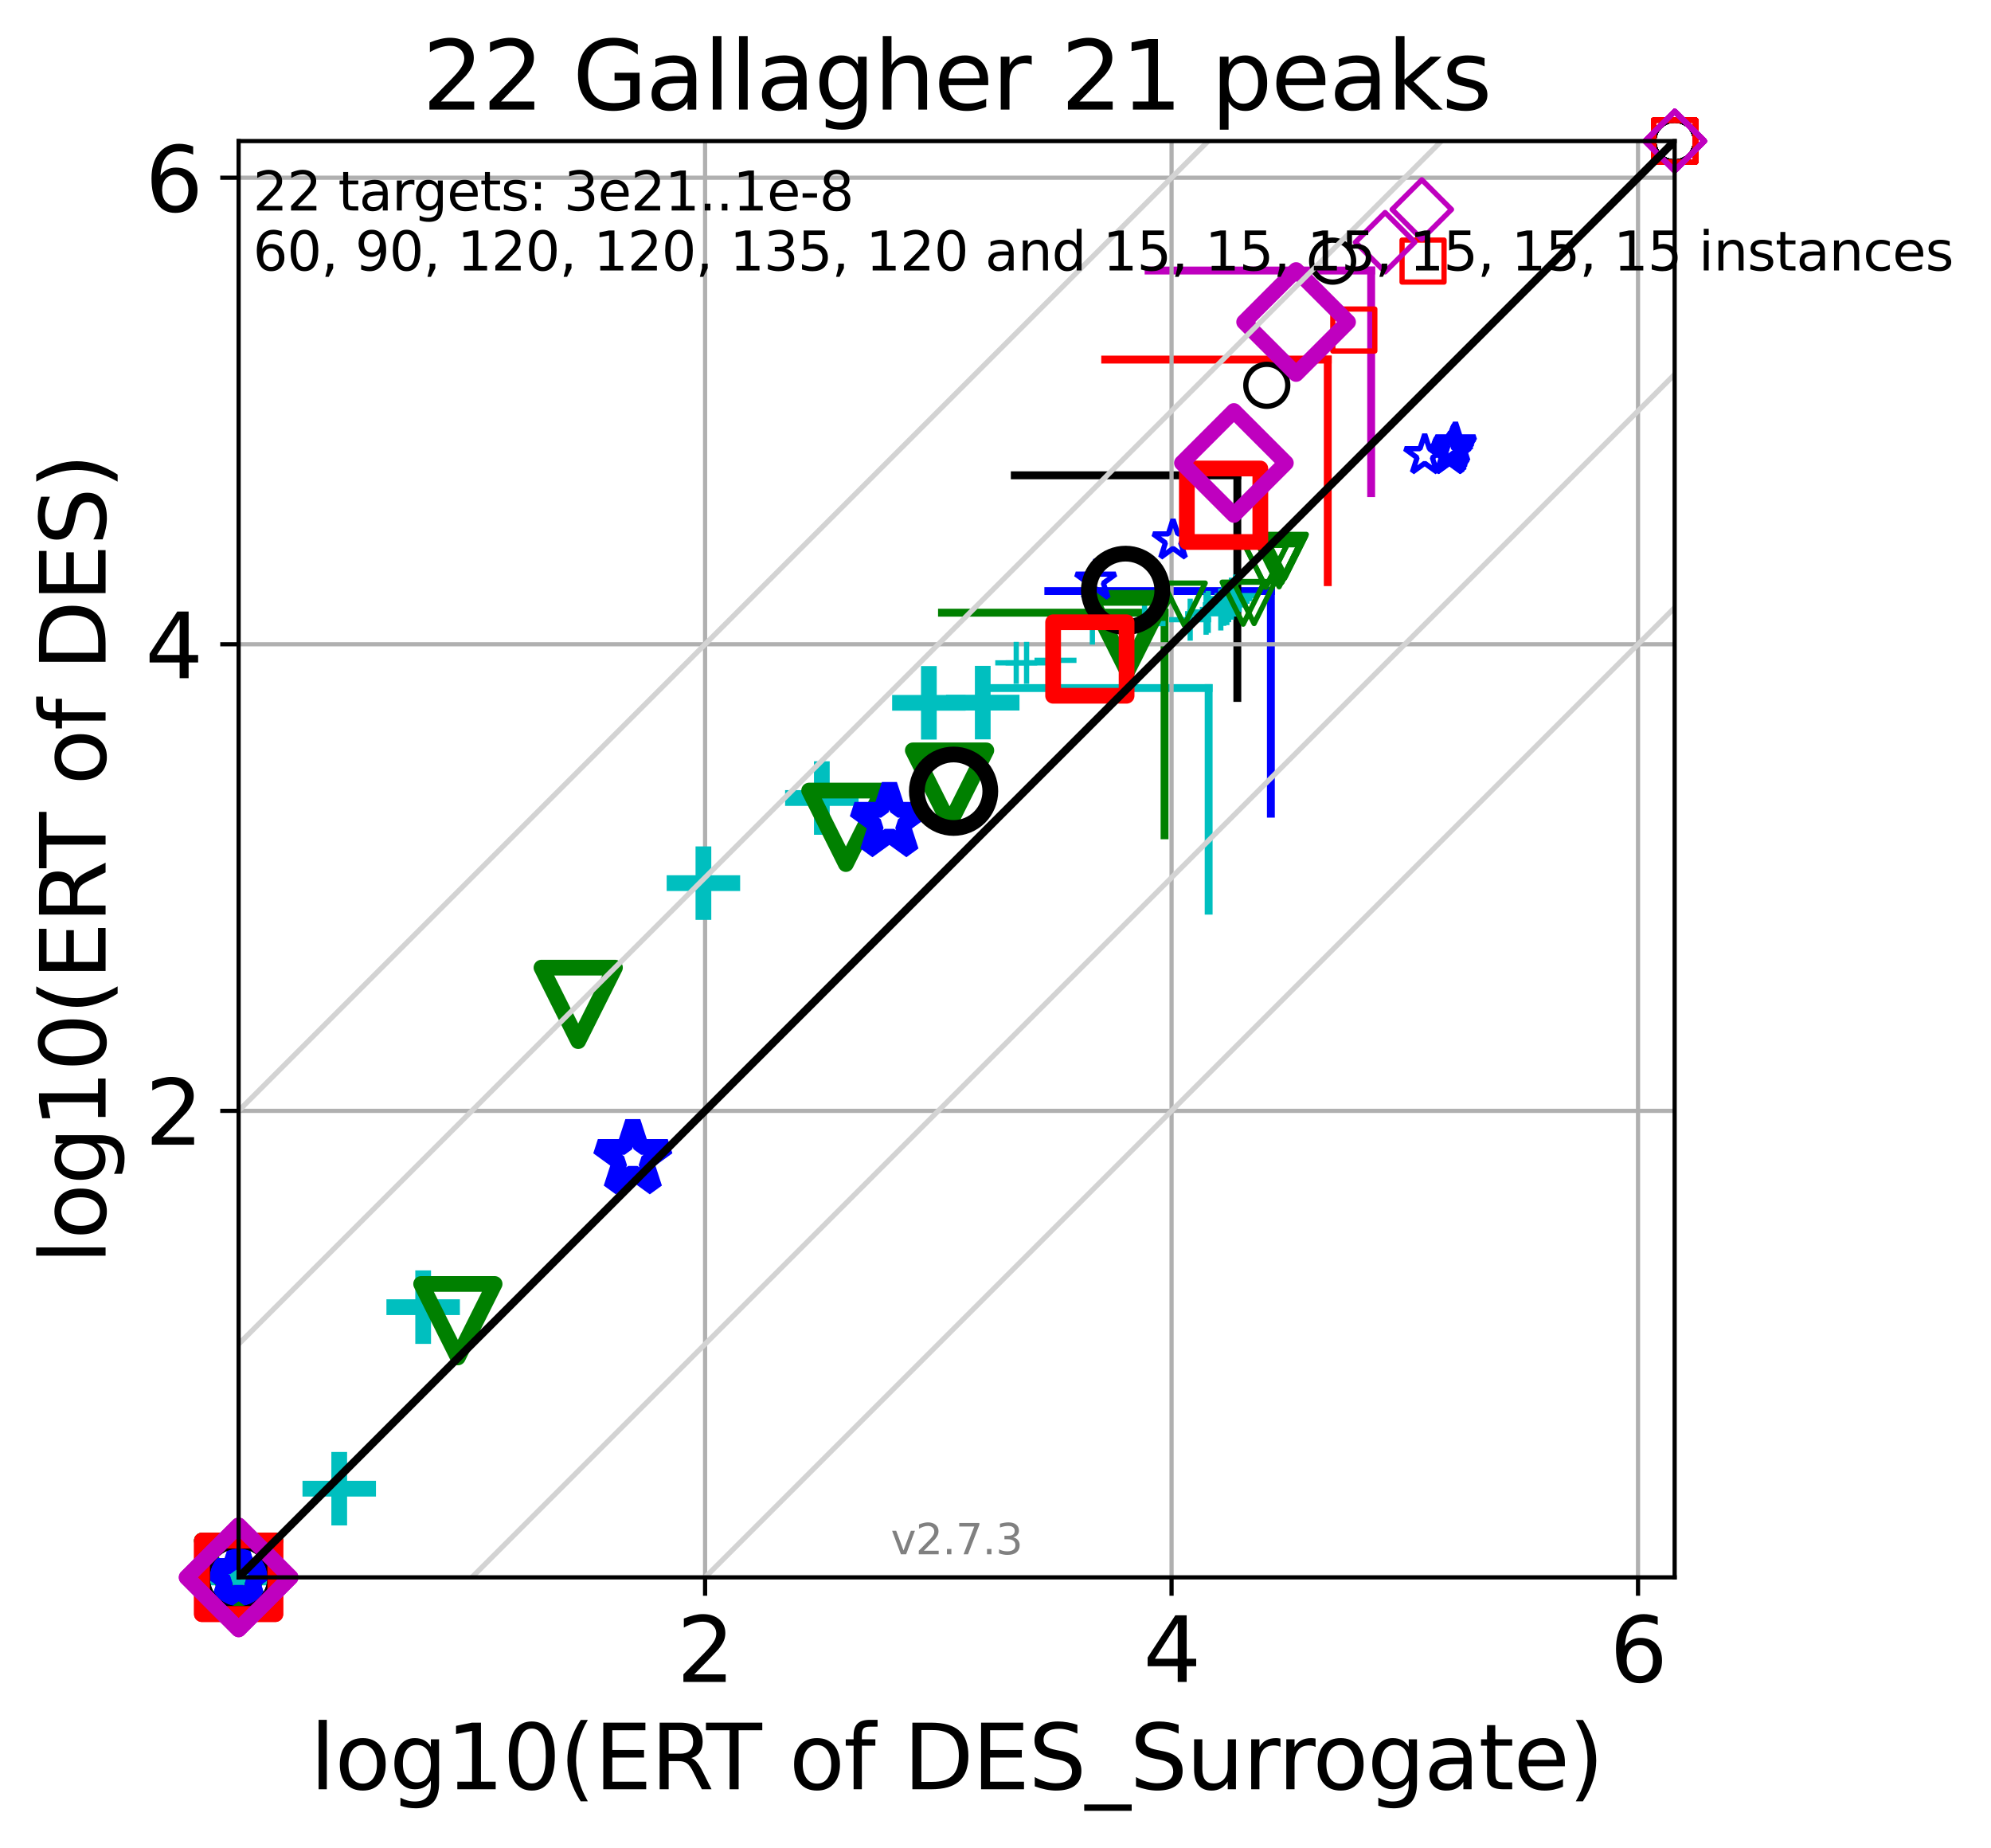 <?xml version="1.0" encoding="utf-8" standalone="no"?>
<!DOCTYPE svg PUBLIC "-//W3C//DTD SVG 1.1//EN"
  "http://www.w3.org/Graphics/SVG/1.1/DTD/svg11.dtd">
<svg xmlns:xlink="http://www.w3.org/1999/xlink" width="379.391pt" height="352.096pt" viewBox="0 0 379.391 352.096" xmlns="http://www.w3.org/2000/svg" version="1.1">
 <defs>
  <style type="text/css">*{stroke-linejoin: round; stroke-linecap: butt}</style>
 </defs>
 <g id="figure_1">
  <g id="patch_1">
   <path d="M 0 352.096 
L 379.391 352.096 
L 379.391 0 
L 0 0 
z
" style="fill: #ffffff"/>
  </g>
  <g id="axes_1">
   <g id="patch_2">
    <path d="M 45.469 300.517 
L 319.109 300.517 
L 319.109 26.877 
L 45.469 26.877 
z
" style="fill: #ffffff"/>
   </g>
   <g id="line2d_1">
    <path d="M 230.312 173.5 
L 230.312 131.09 
" clip-path="url(#pb750293cd5)" style="fill: none; stroke: #00bfbf; stroke-width: 1.5; stroke-linecap: square"/>
   </g>
   <g id="line2d_2">
    <path d="M 187.902 131.09 
L 230.312 131.09 
" clip-path="url(#pb750293cd5)" style="fill: none; stroke: #00bfbf; stroke-width: 1.5; stroke-linecap: square"/>
   </g>
   <g id="line2d_3">
    <path d="M 221.909 159.137 
L 221.909 116.727 
" clip-path="url(#pb750293cd5)" style="fill: none; stroke: #008000; stroke-width: 1.5; stroke-linecap: square"/>
   </g>
   <g id="line2d_4">
    <path d="M 179.499 116.727 
L 221.909 116.727 
" clip-path="url(#pb750293cd5)" style="fill: none; stroke: #008000; stroke-width: 1.5; stroke-linecap: square"/>
   </g>
   <g id="line2d_5">
    <path d="M 242.169 155.024 
L 242.169 112.614 
" clip-path="url(#pb750293cd5)" style="fill: none; stroke: #0000ff; stroke-width: 1.5; stroke-linecap: square"/>
   </g>
   <g id="line2d_6">
    <path d="M 199.759 112.614 
L 242.169 112.614 
" clip-path="url(#pb750293cd5)" style="fill: none; stroke: #0000ff; stroke-width: 1.5; stroke-linecap: square"/>
   </g>
   <g id="line2d_7">
    <path d="M 235.777 132.963 
L 235.777 90.553 
" clip-path="url(#pb750293cd5)" style="fill: none; stroke: #000000; stroke-width: 1.5; stroke-linecap: square"/>
   </g>
   <g id="line2d_8">
    <path d="M 193.367 90.553 
L 235.777 90.553 
" clip-path="url(#pb750293cd5)" style="fill: none; stroke: #000000; stroke-width: 1.5; stroke-linecap: square"/>
   </g>
   <g id="line2d_9">
    <path d="M 253.008 110.917 
L 253.008 68.508 
" clip-path="url(#pb750293cd5)" style="fill: none; stroke: #ff0000; stroke-width: 1.5; stroke-linecap: square"/>
   </g>
   <g id="line2d_10">
    <path d="M 210.598 68.508 
L 253.008 68.508 
" clip-path="url(#pb750293cd5)" style="fill: none; stroke: #ff0000; stroke-width: 1.5; stroke-linecap: square"/>
   </g>
   <g id="line2d_11">
    <path d="M 261.278 93.952 
L 261.278 51.542 
" clip-path="url(#pb750293cd5)" style="fill: none; stroke: #bf00bf; stroke-width: 1.5; stroke-linecap: square"/>
   </g>
   <g id="line2d_12">
    <path d="M 218.868 51.542 
L 261.278 51.542 
" clip-path="url(#pb750293cd5)" style="fill: none; stroke: #bf00bf; stroke-width: 1.5; stroke-linecap: square"/>
   </g>
   <g id="matplotlib.axis_1">
    <g id="xtick_1">
     <g id="line2d_13">
      <path d="M 134.356 300.517 
L 134.356 26.877 
" clip-path="url(#pb750293cd5)" style="fill: none; stroke: #b0b0b0; stroke-width: 0.8; stroke-linecap: square"/>
     </g>
     <g id="line2d_14">
      <defs>
       <path id="m6f413329e3" d="M 0 0 
L 0 3.5 
" style="stroke: #000000; stroke-width: 0.8"/>
      </defs>
      <g>
       <use xlink:href="#m6f413329e3" x="134.356" y="300.517" style="stroke: #000000; stroke-width: 0.8"/>
      </g>
     </g>
     <g id="text_1">
      <!-- 2 -->
      <g transform="translate(128.948 320.435) scale(0.17 -0.17)">
       <defs>
        <path id="DejaVuSans-32" d="M 1228 531 
L 3431 531 
L 3431 0 
L 469 0 
L 469 531 
Q 828 903 1448 1529 
Q 2069 2156 2228 2338 
Q 2531 2678 2651 2914 
Q 2772 3150 2772 3378 
Q 2772 3750 2511 3984 
Q 2250 4219 1831 4219 
Q 1534 4219 1204 4116 
Q 875 4013 500 3803 
L 500 4441 
Q 881 4594 1212 4672 
Q 1544 4750 1819 4750 
Q 2544 4750 2975 4387 
Q 3406 4025 3406 3419 
Q 3406 3131 3298 2873 
Q 3191 2616 2906 2266 
Q 2828 2175 2409 1742 
Q 1991 1309 1228 531 
z
" transform="scale(0.016)"/>
       </defs>
       <use xlink:href="#DejaVuSans-32"/>
      </g>
     </g>
    </g>
    <g id="xtick_2">
     <g id="line2d_15">
      <path d="M 223.243 300.517 
L 223.243 26.877 
" clip-path="url(#pb750293cd5)" style="fill: none; stroke: #b0b0b0; stroke-width: 0.8; stroke-linecap: square"/>
     </g>
     <g id="line2d_16">
      <g>
       <use xlink:href="#m6f413329e3" x="223.243" y="300.517" style="stroke: #000000; stroke-width: 0.8"/>
      </g>
     </g>
     <g id="text_2">
      <!-- 4 -->
      <g transform="translate(217.835 320.435) scale(0.17 -0.17)">
       <defs>
        <path id="DejaVuSans-34" d="M 2419 4116 
L 825 1625 
L 2419 1625 
L 2419 4116 
z
M 2253 4666 
L 3047 4666 
L 3047 1625 
L 3713 1625 
L 3713 1100 
L 3047 1100 
L 3047 0 
L 2419 0 
L 2419 1100 
L 313 1100 
L 313 1709 
L 2253 4666 
z
" transform="scale(0.016)"/>
       </defs>
       <use xlink:href="#DejaVuSans-34"/>
      </g>
     </g>
    </g>
    <g id="xtick_3">
     <g id="line2d_17">
      <path d="M 312.13 300.517 
L 312.13 26.877 
" clip-path="url(#pb750293cd5)" style="fill: none; stroke: #b0b0b0; stroke-width: 0.8; stroke-linecap: square"/>
     </g>
     <g id="line2d_18">
      <g>
       <use xlink:href="#m6f413329e3" x="312.13" y="300.517" style="stroke: #000000; stroke-width: 0.8"/>
      </g>
     </g>
     <g id="text_3">
      <!-- 6 -->
      <g transform="translate(306.722 320.435) scale(0.17 -0.17)">
       <defs>
        <path id="DejaVuSans-36" d="M 2113 2584 
Q 1688 2584 1439 2293 
Q 1191 2003 1191 1497 
Q 1191 994 1439 701 
Q 1688 409 2113 409 
Q 2538 409 2786 701 
Q 3034 994 3034 1497 
Q 3034 2003 2786 2293 
Q 2538 2584 2113 2584 
z
M 3366 4563 
L 3366 3988 
Q 3128 4100 2886 4159 
Q 2644 4219 2406 4219 
Q 1781 4219 1451 3797 
Q 1122 3375 1075 2522 
Q 1259 2794 1537 2939 
Q 1816 3084 2150 3084 
Q 2853 3084 3261 2657 
Q 3669 2231 3669 1497 
Q 3669 778 3244 343 
Q 2819 -91 2113 -91 
Q 1303 -91 875 529 
Q 447 1150 447 2328 
Q 447 3434 972 4092 
Q 1497 4750 2381 4750 
Q 2619 4750 2861 4703 
Q 3103 4656 3366 4563 
z
" transform="scale(0.016)"/>
       </defs>
       <use xlink:href="#DejaVuSans-36"/>
      </g>
     </g>
    </g>
    <g id="text_4">
     <!-- log10(ERT of DES_Surrogate) -->
     <g transform="translate(59.071 340.887) scale(0.17 -0.17)">
      <defs>
       <path id="DejaVuSans-6c" d="M 603 4863 
L 1178 4863 
L 1178 0 
L 603 0 
L 603 4863 
z
" transform="scale(0.016)"/>
       <path id="DejaVuSans-6f" d="M 1959 3097 
Q 1497 3097 1228 2736 
Q 959 2375 959 1747 
Q 959 1119 1226 758 
Q 1494 397 1959 397 
Q 2419 397 2687 759 
Q 2956 1122 2956 1747 
Q 2956 2369 2687 2733 
Q 2419 3097 1959 3097 
z
M 1959 3584 
Q 2709 3584 3137 3096 
Q 3566 2609 3566 1747 
Q 3566 888 3137 398 
Q 2709 -91 1959 -91 
Q 1206 -91 779 398 
Q 353 888 353 1747 
Q 353 2609 779 3096 
Q 1206 3584 1959 3584 
z
" transform="scale(0.016)"/>
       <path id="DejaVuSans-67" d="M 2906 1791 
Q 2906 2416 2648 2759 
Q 2391 3103 1925 3103 
Q 1463 3103 1205 2759 
Q 947 2416 947 1791 
Q 947 1169 1205 825 
Q 1463 481 1925 481 
Q 2391 481 2648 825 
Q 2906 1169 2906 1791 
z
M 3481 434 
Q 3481 -459 3084 -895 
Q 2688 -1331 1869 -1331 
Q 1566 -1331 1297 -1286 
Q 1028 -1241 775 -1147 
L 775 -588 
Q 1028 -725 1275 -790 
Q 1522 -856 1778 -856 
Q 2344 -856 2625 -561 
Q 2906 -266 2906 331 
L 2906 616 
Q 2728 306 2450 153 
Q 2172 0 1784 0 
Q 1141 0 747 490 
Q 353 981 353 1791 
Q 353 2603 747 3093 
Q 1141 3584 1784 3584 
Q 2172 3584 2450 3431 
Q 2728 3278 2906 2969 
L 2906 3500 
L 3481 3500 
L 3481 434 
z
" transform="scale(0.016)"/>
       <path id="DejaVuSans-31" d="M 794 531 
L 1825 531 
L 1825 4091 
L 703 3866 
L 703 4441 
L 1819 4666 
L 2450 4666 
L 2450 531 
L 3481 531 
L 3481 0 
L 794 0 
L 794 531 
z
" transform="scale(0.016)"/>
       <path id="DejaVuSans-30" d="M 2034 4250 
Q 1547 4250 1301 3770 
Q 1056 3291 1056 2328 
Q 1056 1369 1301 889 
Q 1547 409 2034 409 
Q 2525 409 2770 889 
Q 3016 1369 3016 2328 
Q 3016 3291 2770 3770 
Q 2525 4250 2034 4250 
z
M 2034 4750 
Q 2819 4750 3233 4129 
Q 3647 3509 3647 2328 
Q 3647 1150 3233 529 
Q 2819 -91 2034 -91 
Q 1250 -91 836 529 
Q 422 1150 422 2328 
Q 422 3509 836 4129 
Q 1250 4750 2034 4750 
z
" transform="scale(0.016)"/>
       <path id="DejaVuSans-28" d="M 1984 4856 
Q 1566 4138 1362 3434 
Q 1159 2731 1159 2009 
Q 1159 1288 1364 580 
Q 1569 -128 1984 -844 
L 1484 -844 
Q 1016 -109 783 600 
Q 550 1309 550 2009 
Q 550 2706 781 3412 
Q 1013 4119 1484 4856 
L 1984 4856 
z
" transform="scale(0.016)"/>
       <path id="DejaVuSans-45" d="M 628 4666 
L 3578 4666 
L 3578 4134 
L 1259 4134 
L 1259 2753 
L 3481 2753 
L 3481 2222 
L 1259 2222 
L 1259 531 
L 3634 531 
L 3634 0 
L 628 0 
L 628 4666 
z
" transform="scale(0.016)"/>
       <path id="DejaVuSans-52" d="M 2841 2188 
Q 3044 2119 3236 1894 
Q 3428 1669 3622 1275 
L 4263 0 
L 3584 0 
L 2988 1197 
Q 2756 1666 2539 1819 
Q 2322 1972 1947 1972 
L 1259 1972 
L 1259 0 
L 628 0 
L 628 4666 
L 2053 4666 
Q 2853 4666 3247 4331 
Q 3641 3997 3641 3322 
Q 3641 2881 3436 2590 
Q 3231 2300 2841 2188 
z
M 1259 4147 
L 1259 2491 
L 2053 2491 
Q 2509 2491 2742 2702 
Q 2975 2913 2975 3322 
Q 2975 3731 2742 3939 
Q 2509 4147 2053 4147 
L 1259 4147 
z
" transform="scale(0.016)"/>
       <path id="DejaVuSans-54" d="M -19 4666 
L 3928 4666 
L 3928 4134 
L 2272 4134 
L 2272 0 
L 1638 0 
L 1638 4134 
L -19 4134 
L -19 4666 
z
" transform="scale(0.016)"/>
       <path id="DejaVuSans-20" transform="scale(0.016)"/>
       <path id="DejaVuSans-66" d="M 2375 4863 
L 2375 4384 
L 1825 4384 
Q 1516 4384 1395 4259 
Q 1275 4134 1275 3809 
L 1275 3500 
L 2222 3500 
L 2222 3053 
L 1275 3053 
L 1275 0 
L 697 0 
L 697 3053 
L 147 3053 
L 147 3500 
L 697 3500 
L 697 3744 
Q 697 4328 969 4595 
Q 1241 4863 1831 4863 
L 2375 4863 
z
" transform="scale(0.016)"/>
       <path id="DejaVuSans-44" d="M 1259 4147 
L 1259 519 
L 2022 519 
Q 2988 519 3436 956 
Q 3884 1394 3884 2338 
Q 3884 3275 3436 3711 
Q 2988 4147 2022 4147 
L 1259 4147 
z
M 628 4666 
L 1925 4666 
Q 3281 4666 3915 4102 
Q 4550 3538 4550 2338 
Q 4550 1131 3912 565 
Q 3275 0 1925 0 
L 628 0 
L 628 4666 
z
" transform="scale(0.016)"/>
       <path id="DejaVuSans-53" d="M 3425 4513 
L 3425 3897 
Q 3066 4069 2747 4153 
Q 2428 4238 2131 4238 
Q 1616 4238 1336 4038 
Q 1056 3838 1056 3469 
Q 1056 3159 1242 3001 
Q 1428 2844 1947 2747 
L 2328 2669 
Q 3034 2534 3370 2195 
Q 3706 1856 3706 1288 
Q 3706 609 3251 259 
Q 2797 -91 1919 -91 
Q 1588 -91 1214 -16 
Q 841 59 441 206 
L 441 856 
Q 825 641 1194 531 
Q 1563 422 1919 422 
Q 2459 422 2753 634 
Q 3047 847 3047 1241 
Q 3047 1584 2836 1778 
Q 2625 1972 2144 2069 
L 1759 2144 
Q 1053 2284 737 2584 
Q 422 2884 422 3419 
Q 422 4038 858 4394 
Q 1294 4750 2059 4750 
Q 2388 4750 2728 4690 
Q 3069 4631 3425 4513 
z
" transform="scale(0.016)"/>
       <path id="DejaVuSans-5f" d="M 3263 -1063 
L 3263 -1509 
L -63 -1509 
L -63 -1063 
L 3263 -1063 
z
" transform="scale(0.016)"/>
       <path id="DejaVuSans-75" d="M 544 1381 
L 544 3500 
L 1119 3500 
L 1119 1403 
Q 1119 906 1312 657 
Q 1506 409 1894 409 
Q 2359 409 2629 706 
Q 2900 1003 2900 1516 
L 2900 3500 
L 3475 3500 
L 3475 0 
L 2900 0 
L 2900 538 
Q 2691 219 2414 64 
Q 2138 -91 1772 -91 
Q 1169 -91 856 284 
Q 544 659 544 1381 
z
M 1991 3584 
L 1991 3584 
z
" transform="scale(0.016)"/>
       <path id="DejaVuSans-72" d="M 2631 2963 
Q 2534 3019 2420 3045 
Q 2306 3072 2169 3072 
Q 1681 3072 1420 2755 
Q 1159 2438 1159 1844 
L 1159 0 
L 581 0 
L 581 3500 
L 1159 3500 
L 1159 2956 
Q 1341 3275 1631 3429 
Q 1922 3584 2338 3584 
Q 2397 3584 2469 3576 
Q 2541 3569 2628 3553 
L 2631 2963 
z
" transform="scale(0.016)"/>
       <path id="DejaVuSans-61" d="M 2194 1759 
Q 1497 1759 1228 1600 
Q 959 1441 959 1056 
Q 959 750 1161 570 
Q 1363 391 1709 391 
Q 2188 391 2477 730 
Q 2766 1069 2766 1631 
L 2766 1759 
L 2194 1759 
z
M 3341 1997 
L 3341 0 
L 2766 0 
L 2766 531 
Q 2569 213 2275 61 
Q 1981 -91 1556 -91 
Q 1019 -91 701 211 
Q 384 513 384 1019 
Q 384 1609 779 1909 
Q 1175 2209 1959 2209 
L 2766 2209 
L 2766 2266 
Q 2766 2663 2505 2880 
Q 2244 3097 1772 3097 
Q 1472 3097 1187 3025 
Q 903 2953 641 2809 
L 641 3341 
Q 956 3463 1253 3523 
Q 1550 3584 1831 3584 
Q 2591 3584 2966 3190 
Q 3341 2797 3341 1997 
z
" transform="scale(0.016)"/>
       <path id="DejaVuSans-74" d="M 1172 4494 
L 1172 3500 
L 2356 3500 
L 2356 3053 
L 1172 3053 
L 1172 1153 
Q 1172 725 1289 603 
Q 1406 481 1766 481 
L 2356 481 
L 2356 0 
L 1766 0 
Q 1100 0 847 248 
Q 594 497 594 1153 
L 594 3053 
L 172 3053 
L 172 3500 
L 594 3500 
L 594 4494 
L 1172 4494 
z
" transform="scale(0.016)"/>
       <path id="DejaVuSans-65" d="M 3597 1894 
L 3597 1613 
L 953 1613 
Q 991 1019 1311 708 
Q 1631 397 2203 397 
Q 2534 397 2845 478 
Q 3156 559 3463 722 
L 3463 178 
Q 3153 47 2828 -22 
Q 2503 -91 2169 -91 
Q 1331 -91 842 396 
Q 353 884 353 1716 
Q 353 2575 817 3079 
Q 1281 3584 2069 3584 
Q 2775 3584 3186 3129 
Q 3597 2675 3597 1894 
z
M 3022 2063 
Q 3016 2534 2758 2815 
Q 2500 3097 2075 3097 
Q 1594 3097 1305 2825 
Q 1016 2553 972 2059 
L 3022 2063 
z
" transform="scale(0.016)"/>
       <path id="DejaVuSans-29" d="M 513 4856 
L 1013 4856 
Q 1481 4119 1714 3412 
Q 1947 2706 1947 2009 
Q 1947 1309 1714 600 
Q 1481 -109 1013 -844 
L 513 -844 
Q 928 -128 1133 580 
Q 1338 1288 1338 2009 
Q 1338 2731 1133 3434 
Q 928 4138 513 4856 
z
" transform="scale(0.016)"/>
      </defs>
      <use xlink:href="#DejaVuSans-6c"/>
      <use xlink:href="#DejaVuSans-6f" transform="translate(27.783 0)"/>
      <use xlink:href="#DejaVuSans-67" transform="translate(88.965 0)"/>
      <use xlink:href="#DejaVuSans-31" transform="translate(152.441 0)"/>
      <use xlink:href="#DejaVuSans-30" transform="translate(216.064 0)"/>
      <use xlink:href="#DejaVuSans-28" transform="translate(279.688 0)"/>
      <use xlink:href="#DejaVuSans-45" transform="translate(318.701 0)"/>
      <use xlink:href="#DejaVuSans-52" transform="translate(381.885 0)"/>
      <use xlink:href="#DejaVuSans-54" transform="translate(444.117 0)"/>
      <use xlink:href="#DejaVuSans-20" transform="translate(505.201 0)"/>
      <use xlink:href="#DejaVuSans-6f" transform="translate(536.988 0)"/>
      <use xlink:href="#DejaVuSans-66" transform="translate(598.17 0)"/>
      <use xlink:href="#DejaVuSans-20" transform="translate(633.375 0)"/>
      <use xlink:href="#DejaVuSans-44" transform="translate(665.162 0)"/>
      <use xlink:href="#DejaVuSans-45" transform="translate(742.164 0)"/>
      <use xlink:href="#DejaVuSans-53" transform="translate(805.348 0)"/>
      <use xlink:href="#DejaVuSans-5f" transform="translate(868.824 0)"/>
      <use xlink:href="#DejaVuSans-53" transform="translate(918.824 0)"/>
      <use xlink:href="#DejaVuSans-75" transform="translate(982.301 0)"/>
      <use xlink:href="#DejaVuSans-72" transform="translate(1045.68 0)"/>
      <use xlink:href="#DejaVuSans-72" transform="translate(1085.043 0)"/>
      <use xlink:href="#DejaVuSans-6f" transform="translate(1123.906 0)"/>
      <use xlink:href="#DejaVuSans-67" transform="translate(1185.088 0)"/>
      <use xlink:href="#DejaVuSans-61" transform="translate(1248.564 0)"/>
      <use xlink:href="#DejaVuSans-74" transform="translate(1309.844 0)"/>
      <use xlink:href="#DejaVuSans-65" transform="translate(1349.053 0)"/>
      <use xlink:href="#DejaVuSans-29" transform="translate(1410.576 0)"/>
     </g>
    </g>
   </g>
   <g id="matplotlib.axis_2">
    <g id="ytick_1">
     <g id="line2d_19">
      <path d="M 45.469 211.63 
L 319.109 211.63 
" clip-path="url(#pb750293cd5)" style="fill: none; stroke: #b0b0b0; stroke-width: 0.8; stroke-linecap: square"/>
     </g>
     <g id="line2d_20">
      <defs>
       <path id="m7f6d8606f2" d="M 0 0 
L -3.5 0 
" style="stroke: #000000; stroke-width: 0.8"/>
      </defs>
      <g>
       <use xlink:href="#m7f6d8606f2" x="45.469" y="211.63" style="stroke: #000000; stroke-width: 0.8"/>
      </g>
     </g>
     <g id="text_5">
      <!-- 2 -->
      <g transform="translate(27.653 218.089) scale(0.17 -0.17)">
       <use xlink:href="#DejaVuSans-32"/>
      </g>
     </g>
    </g>
    <g id="ytick_2">
     <g id="line2d_21">
      <path d="M 45.469 122.743 
L 319.109 122.743 
" clip-path="url(#pb750293cd5)" style="fill: none; stroke: #b0b0b0; stroke-width: 0.8; stroke-linecap: square"/>
     </g>
     <g id="line2d_22">
      <g>
       <use xlink:href="#m7f6d8606f2" x="45.469" y="122.743" style="stroke: #000000; stroke-width: 0.8"/>
      </g>
     </g>
     <g id="text_6">
      <!-- 4 -->
      <g transform="translate(27.653 129.202) scale(0.17 -0.17)">
       <use xlink:href="#DejaVuSans-34"/>
      </g>
     </g>
    </g>
    <g id="ytick_3">
     <g id="line2d_23">
      <path d="M 45.469 33.856 
L 319.109 33.856 
" clip-path="url(#pb750293cd5)" style="fill: none; stroke: #b0b0b0; stroke-width: 0.8; stroke-linecap: square"/>
     </g>
     <g id="line2d_24">
      <g>
       <use xlink:href="#m7f6d8606f2" x="45.469" y="33.856" style="stroke: #000000; stroke-width: 0.8"/>
      </g>
     </g>
     <g id="text_7">
      <!-- 6 -->
      <g transform="translate(27.653 40.314) scale(0.17 -0.17)">
       <use xlink:href="#DejaVuSans-36"/>
      </g>
     </g>
    </g>
    <g id="text_8">
     <!-- log10(ERT of DES) -->
     <g transform="translate(20.117 240.865) rotate(-90) scale(0.17 -0.17)">
      <use xlink:href="#DejaVuSans-6c"/>
      <use xlink:href="#DejaVuSans-6f" transform="translate(27.783 0)"/>
      <use xlink:href="#DejaVuSans-67" transform="translate(88.965 0)"/>
      <use xlink:href="#DejaVuSans-31" transform="translate(152.441 0)"/>
      <use xlink:href="#DejaVuSans-30" transform="translate(216.064 0)"/>
      <use xlink:href="#DejaVuSans-28" transform="translate(279.688 0)"/>
      <use xlink:href="#DejaVuSans-45" transform="translate(318.701 0)"/>
      <use xlink:href="#DejaVuSans-52" transform="translate(381.885 0)"/>
      <use xlink:href="#DejaVuSans-54" transform="translate(444.117 0)"/>
      <use xlink:href="#DejaVuSans-20" transform="translate(505.201 0)"/>
      <use xlink:href="#DejaVuSans-6f" transform="translate(536.988 0)"/>
      <use xlink:href="#DejaVuSans-66" transform="translate(598.17 0)"/>
      <use xlink:href="#DejaVuSans-20" transform="translate(633.375 0)"/>
      <use xlink:href="#DejaVuSans-44" transform="translate(665.162 0)"/>
      <use xlink:href="#DejaVuSans-45" transform="translate(742.164 0)"/>
      <use xlink:href="#DejaVuSans-53" transform="translate(805.348 0)"/>
      <use xlink:href="#DejaVuSans-29" transform="translate(868.824 0)"/>
     </g>
    </g>
   </g>
   <g id="line2d_25">
    <defs>
     <path id="m4c7293de3b" d="M -7 0 
L 7 0 
M 0 7 
L 0 -7 
" style="stroke: #00bfbf; stroke-width: 3"/>
    </defs>
    <g>
     <use xlink:href="#m4c7293de3b" x="45.469" y="300.517" style="fill-opacity: 0; stroke: #00bfbf; stroke-width: 3"/>
     <use xlink:href="#m4c7293de3b" x="45.469" y="300.517" style="fill-opacity: 0; stroke: #00bfbf; stroke-width: 3"/>
     <use xlink:href="#m4c7293de3b" x="64.64" y="283.619" style="fill-opacity: 0; stroke: #00bfbf; stroke-width: 3"/>
     <use xlink:href="#m4c7293de3b" x="80.634" y="249.035" style="fill-opacity: 0; stroke: #00bfbf; stroke-width: 3"/>
     <use xlink:href="#m4c7293de3b" x="134.037" y="168.252" style="fill-opacity: 0; stroke: #00bfbf; stroke-width: 3"/>
     <use xlink:href="#m4c7293de3b" x="156.604" y="152.037" style="fill-opacity: 0; stroke: #00bfbf; stroke-width: 3"/>
     <use xlink:href="#m4c7293de3b" x="176.998" y="133.901" style="fill-opacity: 0; stroke: #00bfbf; stroke-width: 3"/>
     <use xlink:href="#m4c7293de3b" x="187.267" y="133.863" style="fill-opacity: 0; stroke: #00bfbf; stroke-width: 3"/>
    </g>
   </g>
   <g id="line2d_26">
    <defs>
     <path id="m32d2f4946c" d="M -4 0 
L 4 0 
M 0 4 
L 0 -4 
" style="stroke: #00bfbf"/>
    </defs>
    <g>
     <use xlink:href="#m32d2f4946c" x="193.649" y="126.286" style="fill-opacity: 0; stroke: #00bfbf"/>
     <use xlink:href="#m32d2f4946c" x="195.616" y="126.286" style="fill-opacity: 0; stroke: #00bfbf"/>
     <use xlink:href="#m32d2f4946c" x="201.128" y="125.798" style="fill-opacity: 0; stroke: #00bfbf"/>
     <use xlink:href="#m32d2f4946c" x="208.155" y="118.8" style="fill-opacity: 0; stroke: #00bfbf"/>
     <use xlink:href="#m32d2f4946c" x="218.099" y="118.799" style="fill-opacity: 0; stroke: #00bfbf"/>
     <use xlink:href="#m32d2f4946c" x="226.794" y="118.061" style="fill-opacity: 0; stroke: #00bfbf"/>
     <use xlink:href="#m32d2f4946c" x="229.823" y="116.926" style="fill-opacity: 0; stroke: #00bfbf"/>
     <use xlink:href="#m32d2f4946c" x="230.23" y="116.586" style="fill-opacity: 0; stroke: #00bfbf"/>
     <use xlink:href="#m32d2f4946c" x="232.628" y="116.117" style="fill-opacity: 0; stroke: #00bfbf"/>
     <use xlink:href="#m32d2f4946c" x="233.186" y="115.237" style="fill-opacity: 0; stroke: #00bfbf"/>
     <use xlink:href="#m32d2f4946c" x="233.778" y="115.094" style="fill-opacity: 0; stroke: #00bfbf"/>
     <use xlink:href="#m32d2f4946c" x="234.118" y="114.543" style="fill-opacity: 0; stroke: #00bfbf"/>
     <use xlink:href="#m32d2f4946c" x="234.656" y="114.053" style="fill-opacity: 0; stroke: #00bfbf"/>
     <use xlink:href="#m32d2f4946c" x="235.436" y="113.462" style="fill-opacity: 0; stroke: #00bfbf"/>
    </g>
   </g>
   <g id="line2d_27">
    <defs>
     <path id="m6e040d04a1" d="M -0 7 
L 7 -7 
L -7 -7 
z
" style="stroke: #008000; stroke-width: 3; stroke-linejoin: miter"/>
    </defs>
    <g>
     <use xlink:href="#m6e040d04a1" x="45.469" y="300.517" style="fill-opacity: 0; stroke: #008000; stroke-width: 3; stroke-linejoin: miter"/>
     <use xlink:href="#m6e040d04a1" x="45.469" y="300.517" style="fill-opacity: 0; stroke: #008000; stroke-width: 3; stroke-linejoin: miter"/>
     <use xlink:href="#m6e040d04a1" x="87.249" y="251.613" style="fill-opacity: 0; stroke: #008000; stroke-width: 3; stroke-linejoin: miter"/>
     <use xlink:href="#m6e040d04a1" x="110.18" y="191.352" style="fill-opacity: 0; stroke: #008000; stroke-width: 3; stroke-linejoin: miter"/>
     <use xlink:href="#m6e040d04a1" x="161.185" y="157.618" style="fill-opacity: 0; stroke: #008000; stroke-width: 3; stroke-linejoin: miter"/>
     <use xlink:href="#m6e040d04a1" x="180.944" y="149.961" style="fill-opacity: 0; stroke: #008000; stroke-width: 3; stroke-linejoin: miter"/>
     <use xlink:href="#m6e040d04a1" x="214.806" y="120.902" style="fill-opacity: 0; stroke: #008000; stroke-width: 3; stroke-linejoin: miter"/>
    </g>
   </g>
   <g id="line2d_28">
    <defs>
     <path id="m94a88cfd84" d="M -0 4 
L 4 -4 
L -4 -4 
z
" style="stroke: #008000; stroke-linejoin: miter"/>
    </defs>
    <g>
     <use xlink:href="#m94a88cfd84" x="225.654" y="115.087" style="fill-opacity: 0; stroke: #008000; stroke-linejoin: miter"/>
     <use xlink:href="#m94a88cfd84" x="236.893" y="114.915" style="fill-opacity: 0; stroke: #008000; stroke-linejoin: miter"/>
     <use xlink:href="#m94a88cfd84" x="238.973" y="114.798" style="fill-opacity: 0; stroke: #008000; stroke-linejoin: miter"/>
     <use xlink:href="#m94a88cfd84" x="241.204" y="107.896" style="fill-opacity: 0; stroke: #008000; stroke-linejoin: miter"/>
     <use xlink:href="#m94a88cfd84" x="241.204" y="107.855" style="fill-opacity: 0; stroke: #008000; stroke-linejoin: miter"/>
     <use xlink:href="#m94a88cfd84" x="243.741" y="107.786" style="fill-opacity: 0; stroke: #008000; stroke-linejoin: miter"/>
     <use xlink:href="#m94a88cfd84" x="243.773" y="107.396" style="fill-opacity: 0; stroke: #008000; stroke-linejoin: miter"/>
     <use xlink:href="#m94a88cfd84" x="243.934" y="107.172" style="fill-opacity: 0; stroke: #008000; stroke-linejoin: miter"/>
     <use xlink:href="#m94a88cfd84" x="243.956" y="107.088" style="fill-opacity: 0; stroke: #008000; stroke-linejoin: miter"/>
     <use xlink:href="#m94a88cfd84" x="244.182" y="106.996" style="fill-opacity: 0; stroke: #008000; stroke-linejoin: miter"/>
     <use xlink:href="#m94a88cfd84" x="244.242" y="106.977" style="fill-opacity: 0; stroke: #008000; stroke-linejoin: miter"/>
     <use xlink:href="#m94a88cfd84" x="244.315" y="106.834" style="fill-opacity: 0; stroke: #008000; stroke-linejoin: miter"/>
     <use xlink:href="#m94a88cfd84" x="244.647" y="106.248" style="fill-opacity: 0; stroke: #008000; stroke-linejoin: miter"/>
     <use xlink:href="#m94a88cfd84" x="244.794" y="106.158" style="fill-opacity: 0; stroke: #008000; stroke-linejoin: miter"/>
     <use xlink:href="#m94a88cfd84" x="244.924" y="105.811" style="fill-opacity: 0; stroke: #008000; stroke-linejoin: miter"/>
    </g>
   </g>
   <g id="line2d_29">
    <defs>
     <path id="mfcb7d25be0" d="M 0 -7 
L -1.572 -2.163 
L -6.657 -2.163 
L -2.543 0.826 
L -4.114 5.663 
L -0 2.674 
L 4.114 5.663 
L 2.543 0.826 
L 6.657 -2.163 
L 1.572 -2.163 
z
" style="stroke: #0000ff; stroke-width: 3; stroke-linejoin: bevel"/>
    </defs>
    <g>
     <use xlink:href="#mfcb7d25be0" x="45.469" y="300.517" style="fill-opacity: 0; stroke: #0000ff; stroke-width: 3; stroke-linejoin: bevel"/>
     <use xlink:href="#mfcb7d25be0" x="45.469" y="300.517" style="fill-opacity: 0; stroke: #0000ff; stroke-width: 3; stroke-linejoin: bevel"/>
     <use xlink:href="#mfcb7d25be0" x="120.587" y="220.671" style="fill-opacity: 0; stroke: #0000ff; stroke-width: 3; stroke-linejoin: bevel"/>
     <use xlink:href="#mfcb7d25be0" x="169.479" y="156.446" style="fill-opacity: 0; stroke: #0000ff; stroke-width: 3; stroke-linejoin: bevel"/>
    </g>
   </g>
   <g id="line2d_30">
    <defs>
     <path id="mb8002fb349" d="M 0 -4 
L -0.898 -1.236 
L -3.804 -1.236 
L -1.453 0.472 
L -2.351 3.236 
L -0 1.528 
L 2.351 3.236 
L 1.453 0.472 
L 3.804 -1.236 
L 0.898 -1.236 
z
" style="stroke: #0000ff; stroke-linejoin: bevel"/>
    </defs>
    <g>
     <use xlink:href="#mb8002fb349" x="208.794" y="110.623" style="fill-opacity: 0; stroke: #0000ff; stroke-linejoin: bevel"/>
     <use xlink:href="#mb8002fb349" x="223.527" y="102.953" style="fill-opacity: 0; stroke: #0000ff; stroke-linejoin: bevel"/>
     <use xlink:href="#mb8002fb349" x="271.482" y="86.722" style="fill-opacity: 0; stroke: #0000ff; stroke-linejoin: bevel"/>
     <use xlink:href="#mb8002fb349" x="276.117" y="86.692" style="fill-opacity: 0; stroke: #0000ff; stroke-linejoin: bevel"/>
     <use xlink:href="#mb8002fb349" x="276.212" y="86.692" style="fill-opacity: 0; stroke: #0000ff; stroke-linejoin: bevel"/>
     <use xlink:href="#mb8002fb349" x="276.272" y="86.644" style="fill-opacity: 0; stroke: #0000ff; stroke-linejoin: bevel"/>
     <use xlink:href="#mb8002fb349" x="276.367" y="86.338" style="fill-opacity: 0; stroke: #0000ff; stroke-linejoin: bevel"/>
     <use xlink:href="#mb8002fb349" x="276.394" y="86.293" style="fill-opacity: 0; stroke: #0000ff; stroke-linejoin: bevel"/>
     <use xlink:href="#mb8002fb349" x="276.628" y="86.282" style="fill-opacity: 0; stroke: #0000ff; stroke-linejoin: bevel"/>
     <use xlink:href="#mb8002fb349" x="276.695" y="85.853" style="fill-opacity: 0; stroke: #0000ff; stroke-linejoin: bevel"/>
     <use xlink:href="#mb8002fb349" x="276.802" y="85.726" style="fill-opacity: 0; stroke: #0000ff; stroke-linejoin: bevel"/>
     <use xlink:href="#mb8002fb349" x="276.849" y="85.435" style="fill-opacity: 0; stroke: #0000ff; stroke-linejoin: bevel"/>
     <use xlink:href="#mb8002fb349" x="276.94" y="85.222" style="fill-opacity: 0; stroke: #0000ff; stroke-linejoin: bevel"/>
     <use xlink:href="#mb8002fb349" x="277.029" y="85.047" style="fill-opacity: 0; stroke: #0000ff; stroke-linejoin: bevel"/>
     <use xlink:href="#mb8002fb349" x="277.101" y="84.91" style="fill-opacity: 0; stroke: #0000ff; stroke-linejoin: bevel"/>
     <use xlink:href="#mb8002fb349" x="277.158" y="84.894" style="fill-opacity: 0; stroke: #0000ff; stroke-linejoin: bevel"/>
     <use xlink:href="#mb8002fb349" x="277.272" y="84.632" style="fill-opacity: 0; stroke: #0000ff; stroke-linejoin: bevel"/>
     <use xlink:href="#mb8002fb349" x="277.347" y="84.474" style="fill-opacity: 0; stroke: #0000ff; stroke-linejoin: bevel"/>
    </g>
   </g>
   <g id="line2d_31">
    <defs>
     <path id="me70b021422" d="M 0 7 
C 1.856 7 3.637 6.262 4.95 4.95 
C 6.262 3.637 7 1.856 7 0 
C 7 -1.856 6.262 -3.637 4.95 -4.95 
C 3.637 -6.262 1.856 -7 0 -7 
C -1.856 -7 -3.637 -6.262 -4.95 -4.95 
C -6.262 -3.637 -7 -1.856 -7 0 
C -7 1.856 -6.262 3.637 -4.95 4.95 
C -3.637 6.262 -1.856 7 0 7 
z
" style="stroke: #000000; stroke-width: 3"/>
    </defs>
    <g>
     <use xlink:href="#me70b021422" x="45.469" y="300.517" style="fill-opacity: 0; stroke: #000000; stroke-width: 3"/>
     <use xlink:href="#me70b021422" x="45.469" y="300.517" style="fill-opacity: 0; stroke: #000000; stroke-width: 3"/>
     <use xlink:href="#me70b021422" x="181.707" y="150.743" style="fill-opacity: 0; stroke: #000000; stroke-width: 3"/>
     <use xlink:href="#me70b021422" x="214.481" y="112.476" style="fill-opacity: 0; stroke: #000000; stroke-width: 3"/>
    </g>
   </g>
   <g id="line2d_32">
    <defs>
     <path id="me525e7867a" d="M 0 4 
C 1.061 4 2.078 3.579 2.828 2.828 
C 3.579 2.078 4 1.061 4 0 
C 4 -1.061 3.579 -2.078 2.828 -2.828 
C 2.078 -3.579 1.061 -4 0 -4 
C -1.061 -4 -2.078 -3.579 -2.828 -2.828 
C -3.579 -2.078 -4 -1.061 -4 0 
C -4 1.061 -3.579 2.078 -2.828 2.828 
C -2.078 3.579 -1.061 4 0 4 
z
" style="stroke: #000000"/>
    </defs>
    <g>
     <use xlink:href="#me525e7867a" x="241.392" y="73.408" style="fill-opacity: 0; stroke: #000000"/>
     <use xlink:href="#me525e7867a" x="253.937" y="49.753" style="fill-opacity: 0; stroke: #000000"/>
    </g>
   </g>
   <g id="line2d_33">
    <g>
     <use xlink:href="#me525e7867a" x="319.109" y="26.877" style="fill-opacity: 0; stroke: #000000"/>
     <use xlink:href="#me525e7867a" x="319.109" y="26.877" style="fill-opacity: 0; stroke: #000000"/>
     <use xlink:href="#me525e7867a" x="319.109" y="26.877" style="fill-opacity: 0; stroke: #000000"/>
     <use xlink:href="#me525e7867a" x="319.109" y="26.877" style="fill-opacity: 0; stroke: #000000"/>
     <use xlink:href="#me525e7867a" x="319.109" y="26.877" style="fill-opacity: 0; stroke: #000000"/>
     <use xlink:href="#me525e7867a" x="319.109" y="26.877" style="fill-opacity: 0; stroke: #000000"/>
     <use xlink:href="#me525e7867a" x="319.109" y="26.877" style="fill-opacity: 0; stroke: #000000"/>
     <use xlink:href="#me525e7867a" x="319.109" y="26.877" style="fill-opacity: 0; stroke: #000000"/>
     <use xlink:href="#me525e7867a" x="319.109" y="26.877" style="fill-opacity: 0; stroke: #000000"/>
     <use xlink:href="#me525e7867a" x="319.109" y="26.877" style="fill-opacity: 0; stroke: #000000"/>
     <use xlink:href="#me525e7867a" x="319.109" y="26.877" style="fill-opacity: 0; stroke: #000000"/>
     <use xlink:href="#me525e7867a" x="319.109" y="26.877" style="fill-opacity: 0; stroke: #000000"/>
     <use xlink:href="#me525e7867a" x="319.109" y="26.877" style="fill-opacity: 0; stroke: #000000"/>
     <use xlink:href="#me525e7867a" x="319.109" y="26.877" style="fill-opacity: 0; stroke: #000000"/>
     <use xlink:href="#me525e7867a" x="319.109" y="26.877" style="fill-opacity: 0; stroke: #000000"/>
     <use xlink:href="#me525e7867a" x="319.109" y="26.877" style="fill-opacity: 0; stroke: #000000"/>
    </g>
   </g>
   <g id="line2d_34">
    <defs>
     <path id="ma63c5bb236" d="M -7 7 
L 7 7 
L 7 -7 
L -7 -7 
z
" style="stroke: #ff0000; stroke-width: 3; stroke-linejoin: miter"/>
    </defs>
    <g>
     <use xlink:href="#ma63c5bb236" x="45.469" y="300.517" style="fill-opacity: 0; stroke: #ff0000; stroke-width: 3; stroke-linejoin: miter"/>
     <use xlink:href="#ma63c5bb236" x="45.469" y="300.517" style="fill-opacity: 0; stroke: #ff0000; stroke-width: 3; stroke-linejoin: miter"/>
     <use xlink:href="#ma63c5bb236" x="207.675" y="125.554" style="fill-opacity: 0; stroke: #ff0000; stroke-width: 3; stroke-linejoin: miter"/>
     <use xlink:href="#ma63c5bb236" x="233.158" y="96.257" style="fill-opacity: 0; stroke: #ff0000; stroke-width: 3; stroke-linejoin: miter"/>
    </g>
   </g>
   <g id="line2d_35">
    <defs>
     <path id="m596ae15eb3" d="M -4 4 
L 4 4 
L 4 -4 
L -4 -4 
z
" style="stroke: #ff0000; stroke-linejoin: miter"/>
    </defs>
    <g>
     <use xlink:href="#m596ae15eb3" x="257.974" y="62.878" style="fill-opacity: 0; stroke: #ff0000; stroke-linejoin: miter"/>
     <use xlink:href="#m596ae15eb3" x="271.167" y="49.739" style="fill-opacity: 0; stroke: #ff0000; stroke-linejoin: miter"/>
    </g>
   </g>
   <g id="line2d_36">
    <g>
     <use xlink:href="#m596ae15eb3" x="319.109" y="26.877" style="fill-opacity: 0; stroke: #ff0000; stroke-linejoin: miter"/>
     <use xlink:href="#m596ae15eb3" x="319.109" y="26.877" style="fill-opacity: 0; stroke: #ff0000; stroke-linejoin: miter"/>
     <use xlink:href="#m596ae15eb3" x="319.109" y="26.877" style="fill-opacity: 0; stroke: #ff0000; stroke-linejoin: miter"/>
     <use xlink:href="#m596ae15eb3" x="319.109" y="26.877" style="fill-opacity: 0; stroke: #ff0000; stroke-linejoin: miter"/>
     <use xlink:href="#m596ae15eb3" x="319.109" y="26.877" style="fill-opacity: 0; stroke: #ff0000; stroke-linejoin: miter"/>
     <use xlink:href="#m596ae15eb3" x="319.109" y="26.877" style="fill-opacity: 0; stroke: #ff0000; stroke-linejoin: miter"/>
     <use xlink:href="#m596ae15eb3" x="319.109" y="26.877" style="fill-opacity: 0; stroke: #ff0000; stroke-linejoin: miter"/>
     <use xlink:href="#m596ae15eb3" x="319.109" y="26.877" style="fill-opacity: 0; stroke: #ff0000; stroke-linejoin: miter"/>
     <use xlink:href="#m596ae15eb3" x="319.109" y="26.877" style="fill-opacity: 0; stroke: #ff0000; stroke-linejoin: miter"/>
     <use xlink:href="#m596ae15eb3" x="319.109" y="26.877" style="fill-opacity: 0; stroke: #ff0000; stroke-linejoin: miter"/>
     <use xlink:href="#m596ae15eb3" x="319.109" y="26.877" style="fill-opacity: 0; stroke: #ff0000; stroke-linejoin: miter"/>
     <use xlink:href="#m596ae15eb3" x="319.109" y="26.877" style="fill-opacity: 0; stroke: #ff0000; stroke-linejoin: miter"/>
     <use xlink:href="#m596ae15eb3" x="319.109" y="26.877" style="fill-opacity: 0; stroke: #ff0000; stroke-linejoin: miter"/>
     <use xlink:href="#m596ae15eb3" x="319.109" y="26.877" style="fill-opacity: 0; stroke: #ff0000; stroke-linejoin: miter"/>
     <use xlink:href="#m596ae15eb3" x="319.109" y="26.877" style="fill-opacity: 0; stroke: #ff0000; stroke-linejoin: miter"/>
     <use xlink:href="#m596ae15eb3" x="319.109" y="26.877" style="fill-opacity: 0; stroke: #ff0000; stroke-linejoin: miter"/>
    </g>
   </g>
   <g id="line2d_37">
    <defs>
     <path id="m41891f19b9" d="M -0 9.899 
L 9.899 0 
L 0 -9.899 
L -9.899 -0 
z
" style="stroke: #bf00bf; stroke-width: 3; stroke-linejoin: miter"/>
    </defs>
    <g>
     <use xlink:href="#m41891f19b9" x="45.469" y="300.517" style="fill-opacity: 0; stroke: #bf00bf; stroke-width: 3; stroke-linejoin: miter"/>
     <use xlink:href="#m41891f19b9" x="45.469" y="300.517" style="fill-opacity: 0; stroke: #bf00bf; stroke-width: 3; stroke-linejoin: miter"/>
     <use xlink:href="#m41891f19b9" x="235.124" y="88.202" style="fill-opacity: 0; stroke: #bf00bf; stroke-width: 3; stroke-linejoin: miter"/>
     <use xlink:href="#m41891f19b9" x="246.976" y="61.35" style="fill-opacity: 0; stroke: #bf00bf; stroke-width: 3; stroke-linejoin: miter"/>
    </g>
   </g>
   <g id="line2d_38">
    <defs>
     <path id="md4935bfb3a" d="M -0 5.657 
L 5.657 0 
L 0 -5.657 
L -5.657 -0 
z
" style="stroke: #bf00bf; stroke-linejoin: miter"/>
    </defs>
    <g>
     <use xlink:href="#md4935bfb3a" x="263.936" y="46.148" style="fill-opacity: 0; stroke: #bf00bf; stroke-linejoin: miter"/>
     <use xlink:href="#md4935bfb3a" x="270.93" y="39.908" style="fill-opacity: 0; stroke: #bf00bf; stroke-linejoin: miter"/>
    </g>
   </g>
   <g id="line2d_39">
    <g>
     <use xlink:href="#md4935bfb3a" x="319.109" y="26.877" style="fill-opacity: 0; stroke: #bf00bf; stroke-linejoin: miter"/>
     <use xlink:href="#md4935bfb3a" x="319.109" y="26.877" style="fill-opacity: 0; stroke: #bf00bf; stroke-linejoin: miter"/>
     <use xlink:href="#md4935bfb3a" x="319.109" y="26.877" style="fill-opacity: 0; stroke: #bf00bf; stroke-linejoin: miter"/>
     <use xlink:href="#md4935bfb3a" x="319.109" y="26.877" style="fill-opacity: 0; stroke: #bf00bf; stroke-linejoin: miter"/>
     <use xlink:href="#md4935bfb3a" x="319.109" y="26.877" style="fill-opacity: 0; stroke: #bf00bf; stroke-linejoin: miter"/>
     <use xlink:href="#md4935bfb3a" x="319.109" y="26.877" style="fill-opacity: 0; stroke: #bf00bf; stroke-linejoin: miter"/>
     <use xlink:href="#md4935bfb3a" x="319.109" y="26.877" style="fill-opacity: 0; stroke: #bf00bf; stroke-linejoin: miter"/>
     <use xlink:href="#md4935bfb3a" x="319.109" y="26.877" style="fill-opacity: 0; stroke: #bf00bf; stroke-linejoin: miter"/>
     <use xlink:href="#md4935bfb3a" x="319.109" y="26.877" style="fill-opacity: 0; stroke: #bf00bf; stroke-linejoin: miter"/>
     <use xlink:href="#md4935bfb3a" x="319.109" y="26.877" style="fill-opacity: 0; stroke: #bf00bf; stroke-linejoin: miter"/>
     <use xlink:href="#md4935bfb3a" x="319.109" y="26.877" style="fill-opacity: 0; stroke: #bf00bf; stroke-linejoin: miter"/>
     <use xlink:href="#md4935bfb3a" x="319.109" y="26.877" style="fill-opacity: 0; stroke: #bf00bf; stroke-linejoin: miter"/>
     <use xlink:href="#md4935bfb3a" x="319.109" y="26.877" style="fill-opacity: 0; stroke: #bf00bf; stroke-linejoin: miter"/>
     <use xlink:href="#md4935bfb3a" x="319.109" y="26.877" style="fill-opacity: 0; stroke: #bf00bf; stroke-linejoin: miter"/>
     <use xlink:href="#md4935bfb3a" x="319.109" y="26.877" style="fill-opacity: 0; stroke: #bf00bf; stroke-linejoin: miter"/>
     <use xlink:href="#md4935bfb3a" x="319.109" y="26.877" style="fill-opacity: 0; stroke: #bf00bf; stroke-linejoin: miter"/>
    </g>
   </g>
   <g id="line2d_40">
    <path d="M 45.469 300.517 
L 319.109 26.877 
" clip-path="url(#pb750293cd5)" style="fill: none; stroke: #000000; stroke-width: 1.5; stroke-linecap: square"/>
   </g>
   <g id="line2d_41">
    <path d="M 89.913 300.517 
L 363.553 26.877 
" clip-path="url(#pb750293cd5)" style="fill: none; stroke: #d3d3d3; stroke-linecap: square"/>
   </g>
   <g id="line2d_42">
    <path d="M 134.356 300.517 
L 380.391 54.482 
" clip-path="url(#pb750293cd5)" style="fill: none; stroke: #d3d3d3; stroke-linecap: square"/>
   </g>
   <g id="line2d_43">
    <path d="M 45.469 256.074 
L 302.543 -1 
" clip-path="url(#pb750293cd5)" style="fill: none; stroke: #d3d3d3; stroke-linecap: square"/>
   </g>
   <g id="line2d_44">
    <path d="M 45.469 211.63 
L 258.099 -1 
" clip-path="url(#pb750293cd5)" style="fill: none; stroke: #d3d3d3; stroke-linecap: square"/>
   </g>
   <g id="patch_3">
    <path d="M 45.469 300.517 
L 45.469 26.877 
" style="fill: none; stroke: #000000; stroke-width: 0.8; stroke-linejoin: miter; stroke-linecap: square"/>
   </g>
   <g id="patch_4">
    <path d="M 319.109 300.517 
L 319.109 26.877 
" style="fill: none; stroke: #000000; stroke-width: 0.8; stroke-linejoin: miter; stroke-linecap: square"/>
   </g>
   <g id="patch_5">
    <path d="M 45.469 300.517 
L 319.109 300.517 
" style="fill: none; stroke: #000000; stroke-width: 0.8; stroke-linejoin: miter; stroke-linecap: square"/>
   </g>
   <g id="patch_6">
    <path d="M 45.469 26.877 
L 319.109 26.877 
" style="fill: none; stroke: #000000; stroke-width: 0.8; stroke-linejoin: miter; stroke-linecap: square"/>
   </g>
   <g id="text_9">
    <!-- 22 targets: 3e21..1e-8 -->
    <g transform="translate(48.205 40.1) scale(0.102 -0.102)">
     <defs>
      <path id="DejaVuSans-73" d="M 2834 3397 
L 2834 2853 
Q 2591 2978 2328 3040 
Q 2066 3103 1784 3103 
Q 1356 3103 1142 2972 
Q 928 2841 928 2578 
Q 928 2378 1081 2264 
Q 1234 2150 1697 2047 
L 1894 2003 
Q 2506 1872 2764 1633 
Q 3022 1394 3022 966 
Q 3022 478 2636 193 
Q 2250 -91 1575 -91 
Q 1294 -91 989 -36 
Q 684 19 347 128 
L 347 722 
Q 666 556 975 473 
Q 1284 391 1588 391 
Q 1994 391 2212 530 
Q 2431 669 2431 922 
Q 2431 1156 2273 1281 
Q 2116 1406 1581 1522 
L 1381 1569 
Q 847 1681 609 1914 
Q 372 2147 372 2553 
Q 372 3047 722 3315 
Q 1072 3584 1716 3584 
Q 2034 3584 2315 3537 
Q 2597 3491 2834 3397 
z
" transform="scale(0.016)"/>
      <path id="DejaVuSans-3a" d="M 750 794 
L 1409 794 
L 1409 0 
L 750 0 
L 750 794 
z
M 750 3309 
L 1409 3309 
L 1409 2516 
L 750 2516 
L 750 3309 
z
" transform="scale(0.016)"/>
      <path id="DejaVuSans-33" d="M 2597 2516 
Q 3050 2419 3304 2112 
Q 3559 1806 3559 1356 
Q 3559 666 3084 287 
Q 2609 -91 1734 -91 
Q 1441 -91 1130 -33 
Q 819 25 488 141 
L 488 750 
Q 750 597 1062 519 
Q 1375 441 1716 441 
Q 2309 441 2620 675 
Q 2931 909 2931 1356 
Q 2931 1769 2642 2001 
Q 2353 2234 1838 2234 
L 1294 2234 
L 1294 2753 
L 1863 2753 
Q 2328 2753 2575 2939 
Q 2822 3125 2822 3475 
Q 2822 3834 2567 4026 
Q 2313 4219 1838 4219 
Q 1578 4219 1281 4162 
Q 984 4106 628 3988 
L 628 4550 
Q 988 4650 1302 4700 
Q 1616 4750 1894 4750 
Q 2613 4750 3031 4423 
Q 3450 4097 3450 3541 
Q 3450 3153 3228 2886 
Q 3006 2619 2597 2516 
z
" transform="scale(0.016)"/>
      <path id="DejaVuSans-2e" d="M 684 794 
L 1344 794 
L 1344 0 
L 684 0 
L 684 794 
z
" transform="scale(0.016)"/>
      <path id="DejaVuSans-2d" d="M 313 2009 
L 1997 2009 
L 1997 1497 
L 313 1497 
L 313 2009 
z
" transform="scale(0.016)"/>
      <path id="DejaVuSans-38" d="M 2034 2216 
Q 1584 2216 1326 1975 
Q 1069 1734 1069 1313 
Q 1069 891 1326 650 
Q 1584 409 2034 409 
Q 2484 409 2743 651 
Q 3003 894 3003 1313 
Q 3003 1734 2745 1975 
Q 2488 2216 2034 2216 
z
M 1403 2484 
Q 997 2584 770 2862 
Q 544 3141 544 3541 
Q 544 4100 942 4425 
Q 1341 4750 2034 4750 
Q 2731 4750 3128 4425 
Q 3525 4100 3525 3541 
Q 3525 3141 3298 2862 
Q 3072 2584 2669 2484 
Q 3125 2378 3379 2068 
Q 3634 1759 3634 1313 
Q 3634 634 3220 271 
Q 2806 -91 2034 -91 
Q 1263 -91 848 271 
Q 434 634 434 1313 
Q 434 1759 690 2068 
Q 947 2378 1403 2484 
z
M 1172 3481 
Q 1172 3119 1398 2916 
Q 1625 2713 2034 2713 
Q 2441 2713 2670 2916 
Q 2900 3119 2900 3481 
Q 2900 3844 2670 4047 
Q 2441 4250 2034 4250 
Q 1625 4250 1398 4047 
Q 1172 3844 1172 3481 
z
" transform="scale(0.016)"/>
     </defs>
     <use xlink:href="#DejaVuSans-32"/>
     <use xlink:href="#DejaVuSans-32" transform="translate(63.623 0)"/>
     <use xlink:href="#DejaVuSans-20" transform="translate(127.246 0)"/>
     <use xlink:href="#DejaVuSans-74" transform="translate(159.033 0)"/>
     <use xlink:href="#DejaVuSans-61" transform="translate(198.242 0)"/>
     <use xlink:href="#DejaVuSans-72" transform="translate(259.521 0)"/>
     <use xlink:href="#DejaVuSans-67" transform="translate(298.885 0)"/>
     <use xlink:href="#DejaVuSans-65" transform="translate(362.361 0)"/>
     <use xlink:href="#DejaVuSans-74" transform="translate(423.885 0)"/>
     <use xlink:href="#DejaVuSans-73" transform="translate(463.094 0)"/>
     <use xlink:href="#DejaVuSans-3a" transform="translate(515.193 0)"/>
     <use xlink:href="#DejaVuSans-20" transform="translate(548.885 0)"/>
     <use xlink:href="#DejaVuSans-33" transform="translate(580.672 0)"/>
     <use xlink:href="#DejaVuSans-65" transform="translate(644.295 0)"/>
     <use xlink:href="#DejaVuSans-32" transform="translate(705.818 0)"/>
     <use xlink:href="#DejaVuSans-31" transform="translate(769.441 0)"/>
     <use xlink:href="#DejaVuSans-2e" transform="translate(833.064 0)"/>
     <use xlink:href="#DejaVuSans-2e" transform="translate(864.852 0)"/>
     <use xlink:href="#DejaVuSans-31" transform="translate(896.639 0)"/>
     <use xlink:href="#DejaVuSans-65" transform="translate(960.262 0)"/>
     <use xlink:href="#DejaVuSans-2d" transform="translate(1021.785 0)"/>
     <use xlink:href="#DejaVuSans-38" transform="translate(1057.869 0)"/>
    </g>
    <!-- 60, 90, 120, 120, 135, 120 and 15, 15, 15, 15, 15, 15 instances -->
    <g transform="translate(48.205 51.522) scale(0.102 -0.102)">
     <defs>
      <path id="DejaVuSans-2c" d="M 750 794 
L 1409 794 
L 1409 256 
L 897 -744 
L 494 -744 
L 750 256 
L 750 794 
z
" transform="scale(0.016)"/>
      <path id="DejaVuSans-39" d="M 703 97 
L 703 672 
Q 941 559 1184 500 
Q 1428 441 1663 441 
Q 2288 441 2617 861 
Q 2947 1281 2994 2138 
Q 2813 1869 2534 1725 
Q 2256 1581 1919 1581 
Q 1219 1581 811 2004 
Q 403 2428 403 3163 
Q 403 3881 828 4315 
Q 1253 4750 1959 4750 
Q 2769 4750 3195 4129 
Q 3622 3509 3622 2328 
Q 3622 1225 3098 567 
Q 2575 -91 1691 -91 
Q 1453 -91 1209 -44 
Q 966 3 703 97 
z
M 1959 2075 
Q 2384 2075 2632 2365 
Q 2881 2656 2881 3163 
Q 2881 3666 2632 3958 
Q 2384 4250 1959 4250 
Q 1534 4250 1286 3958 
Q 1038 3666 1038 3163 
Q 1038 2656 1286 2365 
Q 1534 2075 1959 2075 
z
" transform="scale(0.016)"/>
      <path id="DejaVuSans-35" d="M 691 4666 
L 3169 4666 
L 3169 4134 
L 1269 4134 
L 1269 2991 
Q 1406 3038 1543 3061 
Q 1681 3084 1819 3084 
Q 2600 3084 3056 2656 
Q 3513 2228 3513 1497 
Q 3513 744 3044 326 
Q 2575 -91 1722 -91 
Q 1428 -91 1123 -41 
Q 819 9 494 109 
L 494 744 
Q 775 591 1075 516 
Q 1375 441 1709 441 
Q 2250 441 2565 725 
Q 2881 1009 2881 1497 
Q 2881 1984 2565 2268 
Q 2250 2553 1709 2553 
Q 1456 2553 1204 2497 
Q 953 2441 691 2322 
L 691 4666 
z
" transform="scale(0.016)"/>
      <path id="DejaVuSans-6e" d="M 3513 2113 
L 3513 0 
L 2938 0 
L 2938 2094 
Q 2938 2591 2744 2837 
Q 2550 3084 2163 3084 
Q 1697 3084 1428 2787 
Q 1159 2491 1159 1978 
L 1159 0 
L 581 0 
L 581 3500 
L 1159 3500 
L 1159 2956 
Q 1366 3272 1645 3428 
Q 1925 3584 2291 3584 
Q 2894 3584 3203 3211 
Q 3513 2838 3513 2113 
z
" transform="scale(0.016)"/>
      <path id="DejaVuSans-64" d="M 2906 2969 
L 2906 4863 
L 3481 4863 
L 3481 0 
L 2906 0 
L 2906 525 
Q 2725 213 2448 61 
Q 2172 -91 1784 -91 
Q 1150 -91 751 415 
Q 353 922 353 1747 
Q 353 2572 751 3078 
Q 1150 3584 1784 3584 
Q 2172 3584 2448 3432 
Q 2725 3281 2906 2969 
z
M 947 1747 
Q 947 1113 1208 752 
Q 1469 391 1925 391 
Q 2381 391 2643 752 
Q 2906 1113 2906 1747 
Q 2906 2381 2643 2742 
Q 2381 3103 1925 3103 
Q 1469 3103 1208 2742 
Q 947 2381 947 1747 
z
" transform="scale(0.016)"/>
      <path id="DejaVuSans-69" d="M 603 3500 
L 1178 3500 
L 1178 0 
L 603 0 
L 603 3500 
z
M 603 4863 
L 1178 4863 
L 1178 4134 
L 603 4134 
L 603 4863 
z
" transform="scale(0.016)"/>
      <path id="DejaVuSans-63" d="M 3122 3366 
L 3122 2828 
Q 2878 2963 2633 3030 
Q 2388 3097 2138 3097 
Q 1578 3097 1268 2742 
Q 959 2388 959 1747 
Q 959 1106 1268 751 
Q 1578 397 2138 397 
Q 2388 397 2633 464 
Q 2878 531 3122 666 
L 3122 134 
Q 2881 22 2623 -34 
Q 2366 -91 2075 -91 
Q 1284 -91 818 406 
Q 353 903 353 1747 
Q 353 2603 823 3093 
Q 1294 3584 2113 3584 
Q 2378 3584 2631 3529 
Q 2884 3475 3122 3366 
z
" transform="scale(0.016)"/>
     </defs>
     <use xlink:href="#DejaVuSans-36"/>
     <use xlink:href="#DejaVuSans-30" transform="translate(63.623 0)"/>
     <use xlink:href="#DejaVuSans-2c" transform="translate(127.246 0)"/>
     <use xlink:href="#DejaVuSans-20" transform="translate(159.033 0)"/>
     <use xlink:href="#DejaVuSans-39" transform="translate(190.82 0)"/>
     <use xlink:href="#DejaVuSans-30" transform="translate(254.443 0)"/>
     <use xlink:href="#DejaVuSans-2c" transform="translate(318.066 0)"/>
     <use xlink:href="#DejaVuSans-20" transform="translate(349.854 0)"/>
     <use xlink:href="#DejaVuSans-31" transform="translate(381.641 0)"/>
     <use xlink:href="#DejaVuSans-32" transform="translate(445.264 0)"/>
     <use xlink:href="#DejaVuSans-30" transform="translate(508.887 0)"/>
     <use xlink:href="#DejaVuSans-2c" transform="translate(572.51 0)"/>
     <use xlink:href="#DejaVuSans-20" transform="translate(604.297 0)"/>
     <use xlink:href="#DejaVuSans-31" transform="translate(636.084 0)"/>
     <use xlink:href="#DejaVuSans-32" transform="translate(699.707 0)"/>
     <use xlink:href="#DejaVuSans-30" transform="translate(763.33 0)"/>
     <use xlink:href="#DejaVuSans-2c" transform="translate(826.953 0)"/>
     <use xlink:href="#DejaVuSans-20" transform="translate(858.74 0)"/>
     <use xlink:href="#DejaVuSans-31" transform="translate(890.527 0)"/>
     <use xlink:href="#DejaVuSans-33" transform="translate(954.15 0)"/>
     <use xlink:href="#DejaVuSans-35" transform="translate(1017.773 0)"/>
     <use xlink:href="#DejaVuSans-2c" transform="translate(1081.396 0)"/>
     <use xlink:href="#DejaVuSans-20" transform="translate(1113.184 0)"/>
     <use xlink:href="#DejaVuSans-31" transform="translate(1144.971 0)"/>
     <use xlink:href="#DejaVuSans-32" transform="translate(1208.594 0)"/>
     <use xlink:href="#DejaVuSans-30" transform="translate(1272.217 0)"/>
     <use xlink:href="#DejaVuSans-20" transform="translate(1335.84 0)"/>
     <use xlink:href="#DejaVuSans-61" transform="translate(1367.627 0)"/>
     <use xlink:href="#DejaVuSans-6e" transform="translate(1428.906 0)"/>
     <use xlink:href="#DejaVuSans-64" transform="translate(1492.285 0)"/>
     <use xlink:href="#DejaVuSans-20" transform="translate(1555.762 0)"/>
     <use xlink:href="#DejaVuSans-31" transform="translate(1587.549 0)"/>
     <use xlink:href="#DejaVuSans-35" transform="translate(1651.172 0)"/>
     <use xlink:href="#DejaVuSans-2c" transform="translate(1714.795 0)"/>
     <use xlink:href="#DejaVuSans-20" transform="translate(1746.582 0)"/>
     <use xlink:href="#DejaVuSans-31" transform="translate(1778.369 0)"/>
     <use xlink:href="#DejaVuSans-35" transform="translate(1841.992 0)"/>
     <use xlink:href="#DejaVuSans-2c" transform="translate(1905.615 0)"/>
     <use xlink:href="#DejaVuSans-20" transform="translate(1937.402 0)"/>
     <use xlink:href="#DejaVuSans-31" transform="translate(1969.189 0)"/>
     <use xlink:href="#DejaVuSans-35" transform="translate(2032.812 0)"/>
     <use xlink:href="#DejaVuSans-2c" transform="translate(2096.436 0)"/>
     <use xlink:href="#DejaVuSans-20" transform="translate(2128.223 0)"/>
     <use xlink:href="#DejaVuSans-31" transform="translate(2160.01 0)"/>
     <use xlink:href="#DejaVuSans-35" transform="translate(2223.633 0)"/>
     <use xlink:href="#DejaVuSans-2c" transform="translate(2287.256 0)"/>
     <use xlink:href="#DejaVuSans-20" transform="translate(2319.043 0)"/>
     <use xlink:href="#DejaVuSans-31" transform="translate(2350.83 0)"/>
     <use xlink:href="#DejaVuSans-35" transform="translate(2414.453 0)"/>
     <use xlink:href="#DejaVuSans-2c" transform="translate(2478.076 0)"/>
     <use xlink:href="#DejaVuSans-20" transform="translate(2509.863 0)"/>
     <use xlink:href="#DejaVuSans-31" transform="translate(2541.65 0)"/>
     <use xlink:href="#DejaVuSans-35" transform="translate(2605.273 0)"/>
     <use xlink:href="#DejaVuSans-20" transform="translate(2668.896 0)"/>
     <use xlink:href="#DejaVuSans-69" transform="translate(2700.684 0)"/>
     <use xlink:href="#DejaVuSans-6e" transform="translate(2728.467 0)"/>
     <use xlink:href="#DejaVuSans-73" transform="translate(2791.846 0)"/>
     <use xlink:href="#DejaVuSans-74" transform="translate(2843.945 0)"/>
     <use xlink:href="#DejaVuSans-61" transform="translate(2883.154 0)"/>
     <use xlink:href="#DejaVuSans-6e" transform="translate(2944.434 0)"/>
     <use xlink:href="#DejaVuSans-63" transform="translate(3007.812 0)"/>
     <use xlink:href="#DejaVuSans-65" transform="translate(3062.793 0)"/>
     <use xlink:href="#DejaVuSans-73" transform="translate(3124.316 0)"/>
    </g>
   </g>
   <g id="text_10">
    <!-- v2.7.3 -->
    <g style="fill: #808080" transform="translate(169.744 296.117) scale(0.08 -0.08)">
     <defs>
      <path id="DejaVuSans-76" d="M 191 3500 
L 800 3500 
L 1894 563 
L 2988 3500 
L 3597 3500 
L 2284 0 
L 1503 0 
L 191 3500 
z
" transform="scale(0.016)"/>
      <path id="DejaVuSans-37" d="M 525 4666 
L 3525 4666 
L 3525 4397 
L 1831 0 
L 1172 0 
L 2766 4134 
L 525 4134 
L 525 4666 
z
" transform="scale(0.016)"/>
     </defs>
     <use xlink:href="#DejaVuSans-76"/>
     <use xlink:href="#DejaVuSans-32" transform="translate(59.18 0)"/>
     <use xlink:href="#DejaVuSans-2e" transform="translate(122.803 0)"/>
     <use xlink:href="#DejaVuSans-37" transform="translate(154.59 0)"/>
     <use xlink:href="#DejaVuSans-2e" transform="translate(218.213 0)"/>
     <use xlink:href="#DejaVuSans-33" transform="translate(250 0)"/>
    </g>
   </g>
   <g id="text_11">
    <!-- 22 Gallagher 21 peaks -->
    <g transform="translate(80.477 20.877) scale(0.18 -0.18)">
     <defs>
      <path id="DejaVuSans-47" d="M 3809 666 
L 3809 1919 
L 2778 1919 
L 2778 2438 
L 4434 2438 
L 4434 434 
Q 4069 175 3628 42 
Q 3188 -91 2688 -91 
Q 1594 -91 976 548 
Q 359 1188 359 2328 
Q 359 3472 976 4111 
Q 1594 4750 2688 4750 
Q 3144 4750 3555 4637 
Q 3966 4525 4313 4306 
L 4313 3634 
Q 3963 3931 3569 4081 
Q 3175 4231 2741 4231 
Q 1884 4231 1454 3753 
Q 1025 3275 1025 2328 
Q 1025 1384 1454 906 
Q 1884 428 2741 428 
Q 3075 428 3337 486 
Q 3600 544 3809 666 
z
" transform="scale(0.016)"/>
      <path id="DejaVuSans-68" d="M 3513 2113 
L 3513 0 
L 2938 0 
L 2938 2094 
Q 2938 2591 2744 2837 
Q 2550 3084 2163 3084 
Q 1697 3084 1428 2787 
Q 1159 2491 1159 1978 
L 1159 0 
L 581 0 
L 581 4863 
L 1159 4863 
L 1159 2956 
Q 1366 3272 1645 3428 
Q 1925 3584 2291 3584 
Q 2894 3584 3203 3211 
Q 3513 2838 3513 2113 
z
" transform="scale(0.016)"/>
      <path id="DejaVuSans-70" d="M 1159 525 
L 1159 -1331 
L 581 -1331 
L 581 3500 
L 1159 3500 
L 1159 2969 
Q 1341 3281 1617 3432 
Q 1894 3584 2278 3584 
Q 2916 3584 3314 3078 
Q 3713 2572 3713 1747 
Q 3713 922 3314 415 
Q 2916 -91 2278 -91 
Q 1894 -91 1617 61 
Q 1341 213 1159 525 
z
M 3116 1747 
Q 3116 2381 2855 2742 
Q 2594 3103 2138 3103 
Q 1681 3103 1420 2742 
Q 1159 2381 1159 1747 
Q 1159 1113 1420 752 
Q 1681 391 2138 391 
Q 2594 391 2855 752 
Q 3116 1113 3116 1747 
z
" transform="scale(0.016)"/>
      <path id="DejaVuSans-6b" d="M 581 4863 
L 1159 4863 
L 1159 1991 
L 2875 3500 
L 3609 3500 
L 1753 1863 
L 3688 0 
L 2938 0 
L 1159 1709 
L 1159 0 
L 581 0 
L 581 4863 
z
" transform="scale(0.016)"/>
     </defs>
     <use xlink:href="#DejaVuSans-32"/>
     <use xlink:href="#DejaVuSans-32" transform="translate(63.623 0)"/>
     <use xlink:href="#DejaVuSans-20" transform="translate(127.246 0)"/>
     <use xlink:href="#DejaVuSans-47" transform="translate(159.033 0)"/>
     <use xlink:href="#DejaVuSans-61" transform="translate(236.523 0)"/>
     <use xlink:href="#DejaVuSans-6c" transform="translate(297.803 0)"/>
     <use xlink:href="#DejaVuSans-6c" transform="translate(325.586 0)"/>
     <use xlink:href="#DejaVuSans-61" transform="translate(353.369 0)"/>
     <use xlink:href="#DejaVuSans-67" transform="translate(414.648 0)"/>
     <use xlink:href="#DejaVuSans-68" transform="translate(478.125 0)"/>
     <use xlink:href="#DejaVuSans-65" transform="translate(541.504 0)"/>
     <use xlink:href="#DejaVuSans-72" transform="translate(603.027 0)"/>
     <use xlink:href="#DejaVuSans-20" transform="translate(644.141 0)"/>
     <use xlink:href="#DejaVuSans-32" transform="translate(675.928 0)"/>
     <use xlink:href="#DejaVuSans-31" transform="translate(739.551 0)"/>
     <use xlink:href="#DejaVuSans-20" transform="translate(803.174 0)"/>
     <use xlink:href="#DejaVuSans-70" transform="translate(834.961 0)"/>
     <use xlink:href="#DejaVuSans-65" transform="translate(898.438 0)"/>
     <use xlink:href="#DejaVuSans-61" transform="translate(959.961 0)"/>
     <use xlink:href="#DejaVuSans-6b" transform="translate(1021.24 0)"/>
     <use xlink:href="#DejaVuSans-73" transform="translate(1079.15 0)"/>
    </g>
   </g>
  </g>
 </g>
 <defs>
  <clipPath id="pb750293cd5">
   <rect x="45.469" y="26.877" width="273.64" height="273.64"/>
  </clipPath>
 </defs>
</svg>
